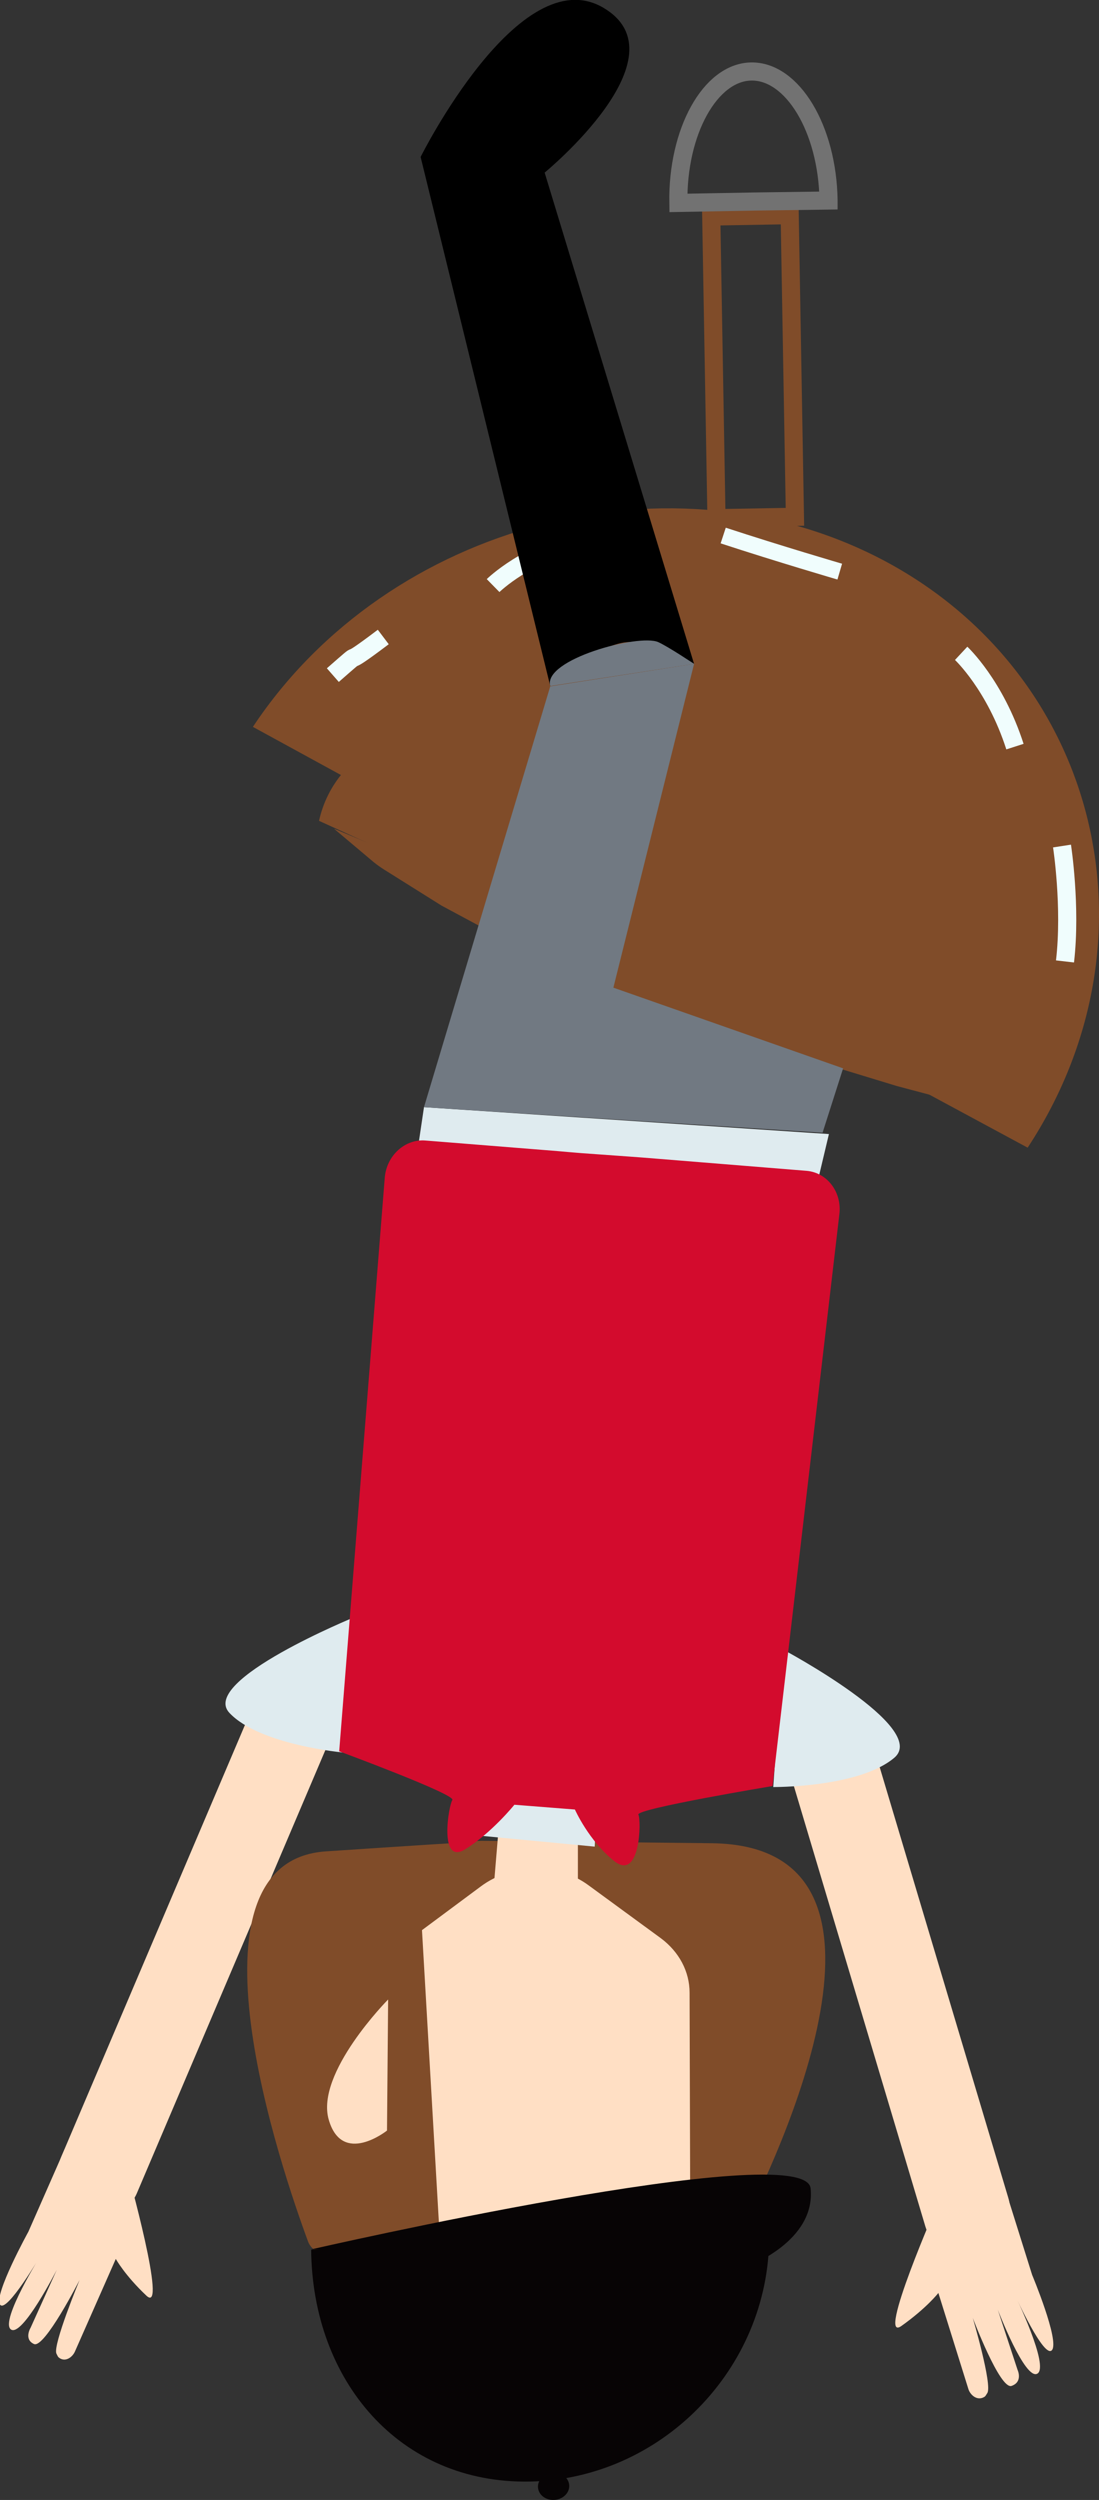 <svg width="667" height="1517" viewBox="0 0 667 1517" fill="none" xmlns="http://www.w3.org/2000/svg">
<rect x="0" y="0" width="667" height="1517" fill="#333333" stroke="none"/>
<g clip-path="url(#clip0_190_899)">
<path d="M593.543 1364.95C607.373 1360.2 615.761 1345.94 611.907 1333.55L525.528 1044.32C521.674 1031.72 507.391 1025.31 493.561 1030.27C479.732 1035.02 471.343 1049.28 475.197 1061.67L561.576 1350.9C565.204 1363.3 579.714 1369.7 593.543 1364.95Z" fill="#FFDFC4"/>
<path d="M569.286 1336.65C569.286 1336.65 531.651 1422.38 547.068 1411.43C562.484 1400.48 569.513 1391.39 569.513 1391.39L587.65 1449.44C588.557 1452.75 592.184 1456.47 596.265 1455.02C598.306 1454.2 598.079 1453.78 599.213 1452.13C602.387 1447.17 590.371 1406.47 590.371 1406.47C590.371 1406.47 606.921 1450.27 613.949 1447.79C620.977 1445.31 617.577 1438.08 617.577 1438.08L605.561 1401.52C605.561 1401.52 622.111 1444.69 629.593 1440.35C637.074 1436.02 615.99 1392.63 615.99 1392.63C615.99 1392.63 633.673 1431.68 638.434 1426.1C643.196 1420.52 626.419 1380.44 626.419 1380.44L610.095 1328.38L569.286 1336.65Z" fill="#FFDFC4"/>
<path d="M50.785 1341.81C38.316 1335.61 32.194 1320.74 37.182 1308.76L155.755 1030.06C160.969 1017.87 175.479 1013.12 187.948 1019.32C200.418 1025.52 206.539 1040.39 201.551 1052.38L82.979 1331.07C77.764 1343.05 63.254 1348.01 50.785 1341.81Z" fill="#FFDFC4"/>
<path d="M77.084 1316.4C77.084 1316.4 102.023 1405.44 88.873 1393.05C75.724 1380.65 70.282 1370.73 70.282 1370.73L45.57 1426.72C44.21 1430.03 40.356 1433.12 36.728 1431.26C34.915 1430.23 35.141 1429.82 34.234 1428.17C31.967 1423 48.291 1383.54 48.291 1383.54C48.291 1383.54 26.98 1425.27 20.631 1422.38C14.283 1419.49 18.591 1412.46 18.591 1412.46L34.461 1377.34C34.461 1377.34 13.377 1418.66 6.575 1413.5C-0.226 1408.33 25.393 1367.43 25.393 1367.43C25.393 1367.43 3.854 1404.41 0 1398.42C-3.854 1392.43 17.231 1354.21 17.231 1354.21L39.222 1304.21L77.084 1316.4Z" fill="#FFDFC4"/>
<path d="M215.607 981.101C215.607 981.101 120.84 1019.73 139.204 1039.36C157.568 1058.99 209.033 1063.53 209.033 1063.53L215.607 981.101Z" fill="#DFEBEF"/>
<path d="M475.198 1000.93C475.198 1000.93 564.298 1048.45 542.76 1066.63C521.222 1084.81 469.304 1084.4 469.304 1084.4L475.198 1000.93Z" fill="#DFEBEF"/>
<path d="M388.139 569.366L623.697 696.42C705.995 571.226 667.454 410.911 538.225 341.083C409.45 271.668 236.012 316.705 153.487 441.073L388.139 569.366Z" fill="#804C29"/>
<path d="M646.368 583.414C650.222 550.153 644.554 513.38 644.554 513.38Z" fill="#9BCAE5"/>
<path d="M646.368 583.414C650.222 550.153 644.554 513.38 644.554 513.38" stroke="#F0FDFD" stroke-width="11" stroke-miterlimit="10"/>
<path d="M615.988 453.055C603.972 415.662 583.341 396.448 583.341 396.448Z" fill="#9BCAE5"/>
<path d="M615.988 453.055C603.972 415.662 583.341 396.448 583.341 396.448" stroke="#F0FDFD" stroke-width="11" stroke-miterlimit="10"/>
<path d="M353.904 328.481C320.35 334.679 299.266 355.338 299.266 355.338Z" fill="#9BCAE5"/>
<path d="M353.904 328.481C320.35 334.679 299.266 355.338 299.266 355.338" stroke="#F0FDFD" stroke-width="11" stroke-miterlimit="10"/>
<path d="M232.611 386.531C202.005 409.67 225.356 389.217 202.005 409.67Z" fill="#9BCAE5"/>
<path d="M232.611 386.531C202.005 409.67 225.356 389.217 202.005 409.67" stroke="#F0FDFD" stroke-width="11" stroke-miterlimit="10"/>
<path d="M431.669 131.392L479.279 130.566L482.453 313.605L434.843 314.432L431.669 131.392Z" stroke="#804C29" stroke-width="11" stroke-miterlimit="10"/>
<path d="M397.888 591.057L193.617 498.091C196.111 486.935 201.098 477.019 208.353 468.549C252.79 416.694 374.763 429.503 478.826 496.645C555.91 546.434 605.787 615.022 603.974 669.355L397.888 591.057Z" fill="#804C29"/>
<path d="M410.13 615.228L350.957 591.264L309.921 572.051L267.979 549.532L233.064 527.634C230.797 526.188 228.757 524.741 226.716 523.089L202.684 502.843L601.252 669.355L600.345 673.9L544.346 659.026L473.157 637.334L410.13 615.228Z" fill="#804C29"/>
<path d="M426.454 1364.33C436.883 1364.12 445.951 1360.2 448.672 1354.83C471.57 1310.41 562.484 1120.14 432.122 1118.49C356.852 1117.66 315.136 1117.25 292.464 1117.04C278.634 1117.04 267.299 1123.44 268.432 1130.88L299.039 1355.45C299.946 1361.85 309.921 1366.81 322.164 1366.6L426.454 1364.33Z" fill="#804C29"/>
<path d="M202.685 1369.08C195.43 1369.29 189.082 1365.57 187.042 1360.4C170.945 1316.81 106.784 1129.64 197.697 1123.44C250.295 1119.93 279.315 1118.07 294.959 1117.24C304.707 1116.63 312.416 1122.82 311.736 1130.26L291.104 1355.86C290.424 1362.47 283.396 1367.63 275.007 1367.63L202.685 1369.08Z" fill="#804C29"/>
<path d="M222.182 1368.67L229.21 1210.42C229.663 1197.82 236.465 1185.83 247.574 1177.57L291.784 1144.72C310.828 1130.47 338.714 1130.26 357.305 1144.1L401.061 1176.12C412.17 1184.39 418.518 1196.37 418.518 1209.18L418.972 1364.54" fill="#FFDFC4"/>
<path d="M321.711 1360.2L188.855 1365.16C189.535 1444.49 242.36 1507.29 321.484 1505.84C401.062 1504.4 466.583 1437.67 466.81 1357.72L321.711 1360.2Z" fill="#070405"/>
<path d="M333.812 1500.69C328.707 1501.84 325.542 1506.37 326.743 1510.8C327.944 1515.23 333.056 1517.89 338.161 1516.74C343.267 1515.59 346.432 1511.07 345.231 1506.64C344.03 1502.21 338.917 1499.55 333.812 1500.69Z" fill="#070405"/>
<path d="M266.392 1349.04L253.695 1129.44L172.078 1154.64L213.793 1361.23L266.392 1349.04Z" fill="#804C29"/>
<path d="M234.878 1292.85C234.878 1292.85 207.672 1314.54 199.511 1286.24C191.349 1257.93 235.559 1213.31 235.559 1213.31" fill="#FFDFC4"/>
<path d="M457.287 122.303L411.717 123.129C411.037 79.951 430.988 43.798 455.927 43.385C480.866 42.972 502.177 78.092 502.857 121.476V121.683L457.287 122.303Z" stroke="#727272" stroke-width="11" stroke-miterlimit="10"/>
<path d="M438.924 324.968C472.931 336.124 509.659 346.867 509.659 346.867Z" fill="#9BCAE5"/>
<path d="M438.924 324.968C472.931 336.124 509.659 346.867 509.659 346.867" stroke="#F0FDFD" stroke-width="10" stroke-miterlimit="10"/>
<path d="M503.084 688.157L496.509 715.84L253.923 694.767L257.323 671.836L503.084 688.157Z" fill="#DFEBEF"/>
<path d="M350.73 1090.18V1145.55L299.946 1141.62L304.707 1084.6L350.73 1090.18Z" fill="#FFDFC4"/>
<path d="M362.52 1091.63L360.933 1120.55L291.557 1113.94L293.598 1083.16L362.52 1091.63Z" fill="#DFEBEF"/>
<path d="M381.564 701.792L389.952 702.411L397.661 703.031L489.481 710.468C501.95 711.501 511.019 723.277 509.432 736.706L468.85 1083.78C468.85 1083.78 385.645 1097.62 387.458 1101.13C389.272 1104.64 388.592 1141.62 372.949 1129.44C357.305 1117.04 348.917 1098.03 348.917 1098.03L312.189 1095.14C312.189 1095.14 298.359 1112.29 282.262 1122.2C266.165 1132.12 272.286 1095.35 274.554 1092.25C276.821 1088.94 205.859 1062.71 205.859 1062.71L233.518 714.6C234.651 701.172 245.761 691.049 258.23 692.082L338.261 698.486L345.289 699.106L352.771 699.726" fill="#D30B2D"/>
<path d="M188.855 1364.95C188.855 1364.95 489.028 1296.15 491.975 1327.97C495.149 1359.99 454.114 1375.07 454.114 1375.07L188.855 1364.95Z" fill="#070405"/>
<path d="M511.699 648.284L499.23 687.33L257.323 671.836L333.954 416.489L421.239 402.854L372.269 599.322" fill="#717982"/>
<path d="M421.239 402.853C421.239 402.853 397.434 387.359 378.843 389.838C360.253 392.523 333.953 416.281 333.953 416.281L255.283 95.238C255.283 95.238 315.136 -24.791 365.92 4.545C416.705 34.087 330.553 104.742 330.553 104.742L421.239 402.853Z" fill="black"/>
<path d="M421.239 402.853C421.239 402.853 405.823 392.523 399.474 389.631C387.685 384.466 329.419 400.167 333.953 416.281" fill="#717982"/>
</g>
<defs>
<clipPath id="clip0_190_899">
<rect width="667" height="1517" fill="white" transform="translate(667 1517) rotate(180)"/>
</clipPath>
</defs>
</svg>
